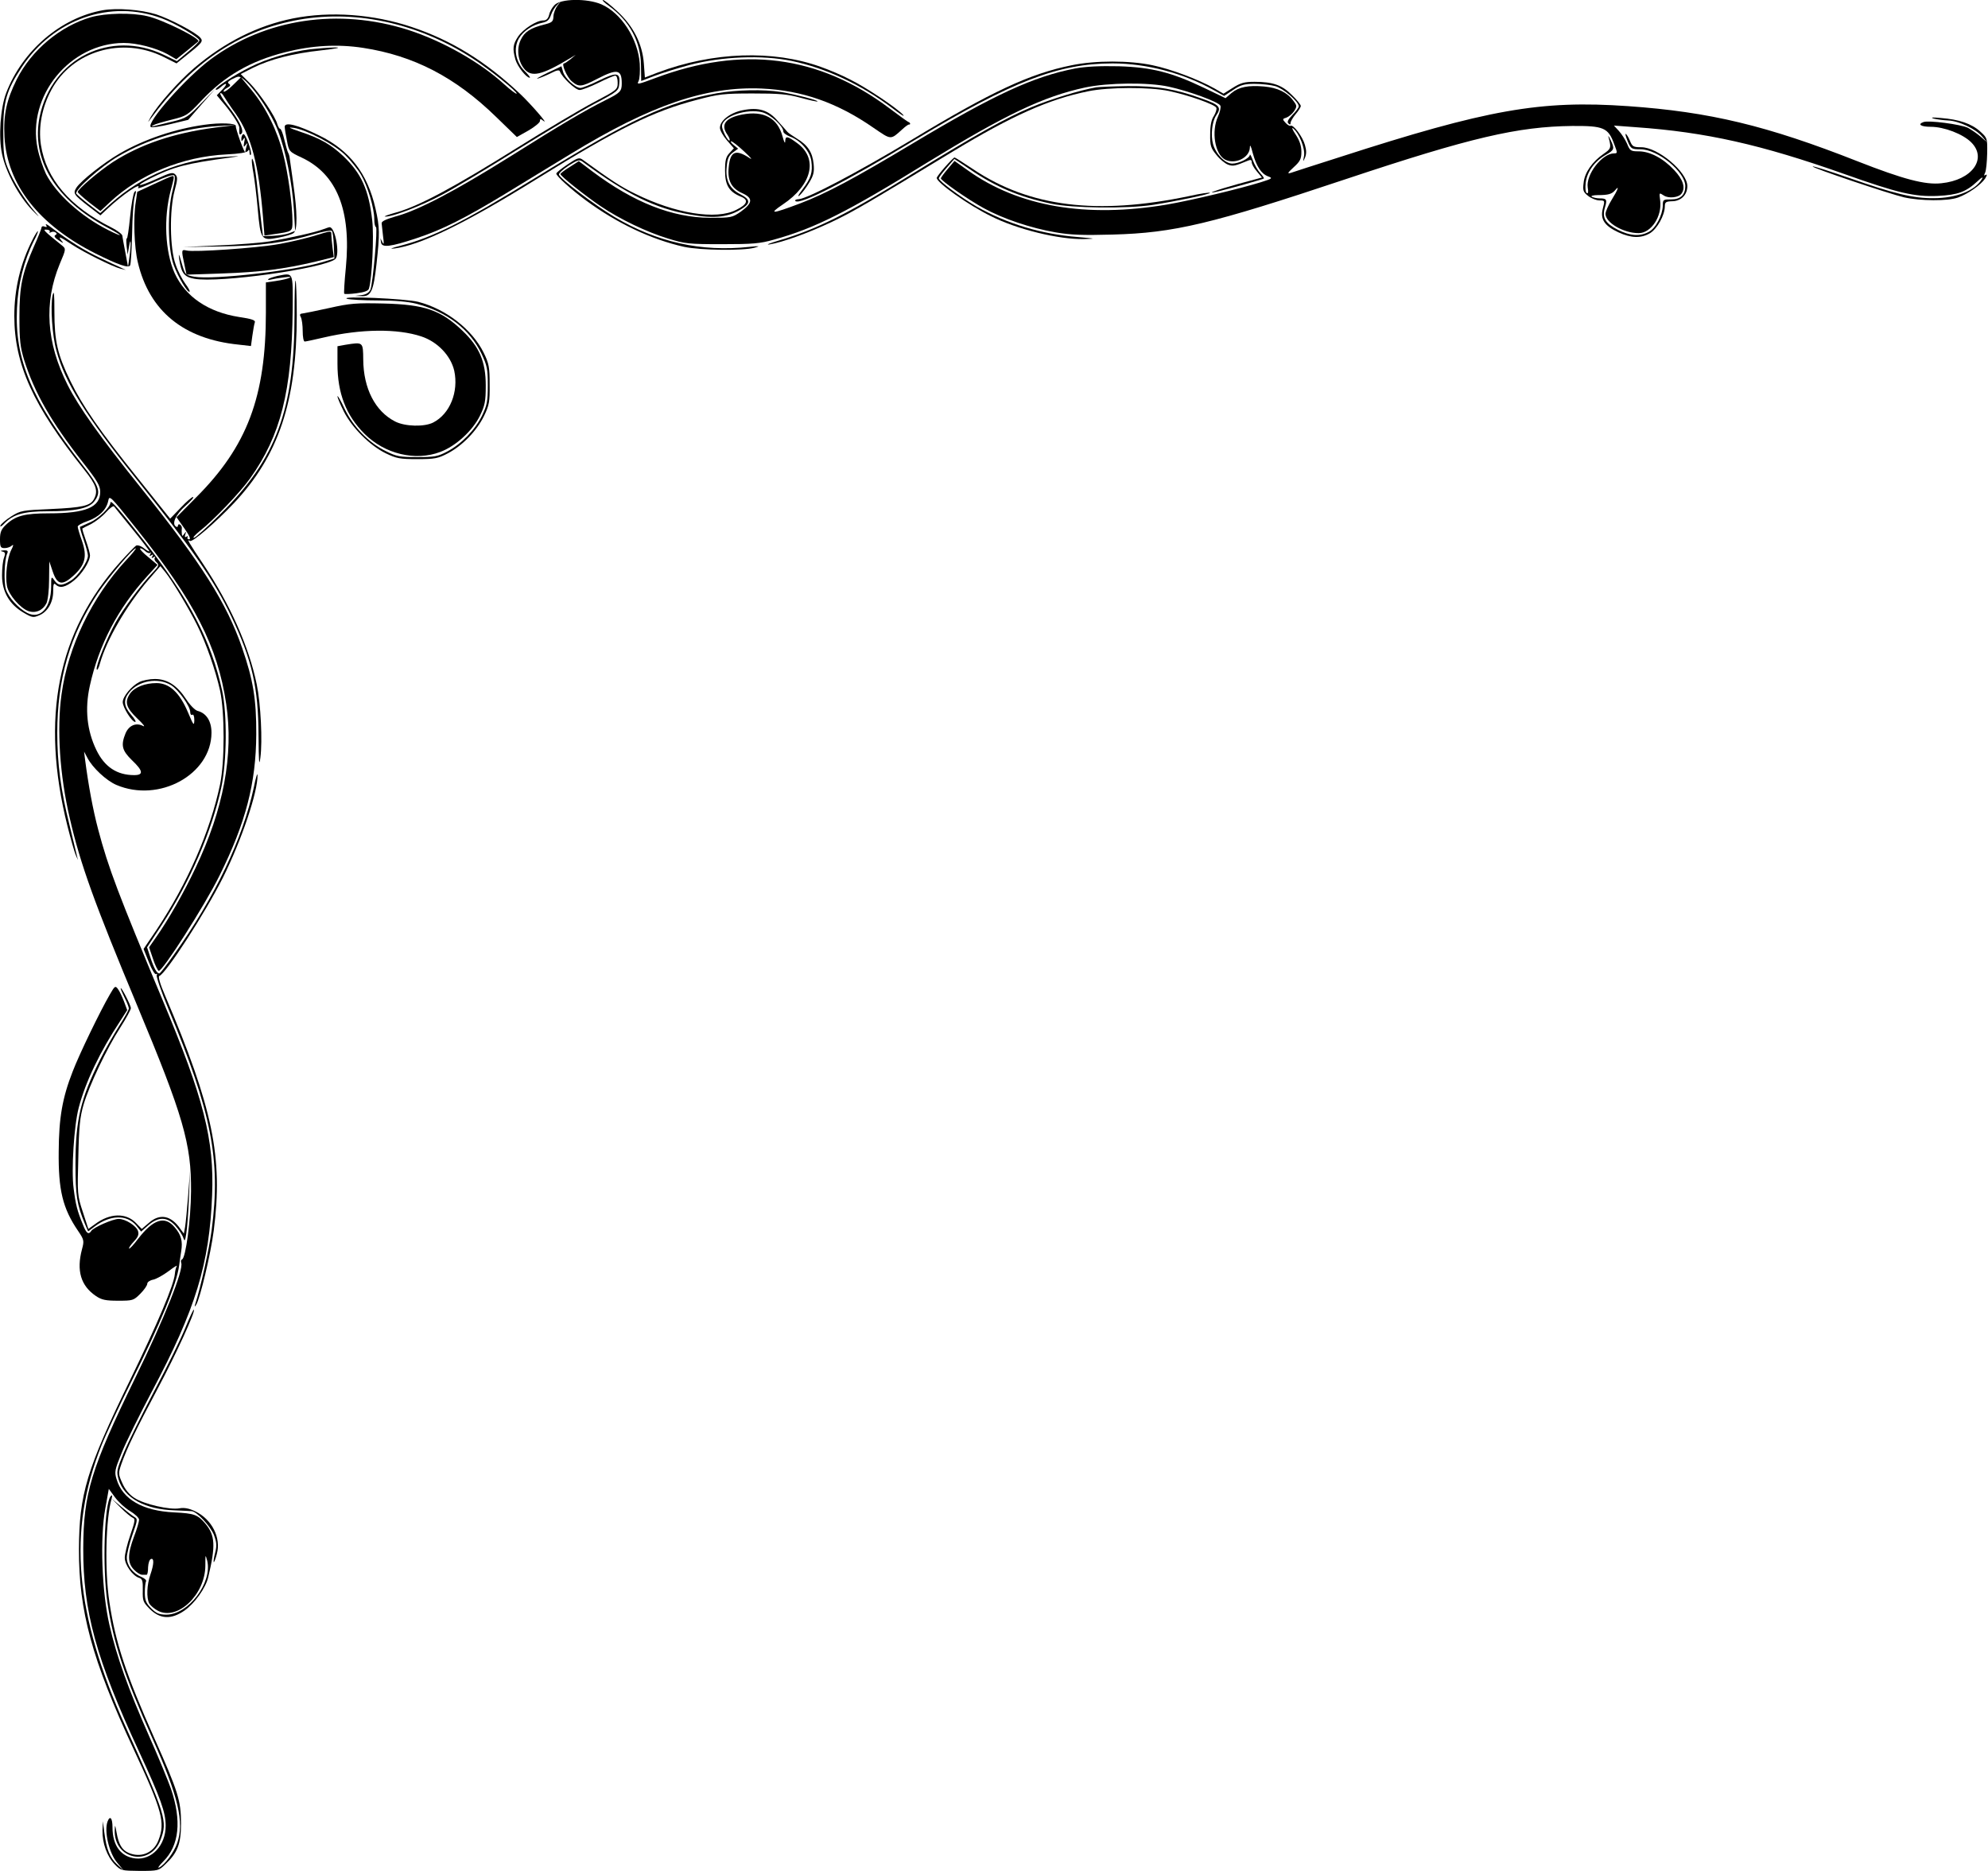 <?xml version="1.0" standalone="no"?>
<!DOCTYPE svg PUBLIC "-//W3C//DTD SVG 20010904//EN"
 "http://www.w3.org/TR/2001/REC-SVG-20010904/DTD/svg10.dtd">
<svg version="1.0" xmlns="http://www.w3.org/2000/svg"
 width="972pt" height="915pt" viewBox="0 0 972 915"
 preserveAspectRatio="xMidYMid meet">
<g transform="translate(0,915) scale(0.1,-0.1)"
fill="#000000" stroke="none">
<path d="M2711 9125 c-11 -11 -23 -32 -26 -47 -5 -20 -14 -28 -29 -28 -33 0
-98 -42 -123 -79 -25 -38 -28 -58 -13 -112 10 -34 53 -89 70 -89 5 0 -7 15
-25 33 -44 44 -56 111 -28 159 21 36 68 68 116 77 23 5 33 14 41 38 6 18 20
40 31 50 19 18 19 18 1 -4 -10 -13 -19 -36 -20 -52 -1 -27 -6 -31 -45 -41 -68
-17 -97 -36 -115 -75 -21 -43 -14 -102 16 -140 35 -45 87 -33 223 49 l30 18
-25 -21 c-14 -11 -28 -21 -32 -21 -15 0 13 -66 37 -87 35 -30 47 -29 126 12
97 50 119 46 119 -23 0 -38 -7 -46 -80 -82 -101 -51 -206 -112 -470 -278 -267
-167 -446 -261 -555 -290 -48 -14 -70 -24 -69 -34 1 -8 4 -37 7 -64 5 -35 4
-43 -3 -29 l-10 20 3 -20 c3 -27 44 -23 173 20 127 42 236 97 437 219 86 53
228 139 315 192 394 241 665 333 937 321 197 -9 369 -69 546 -192 88 -60 82
-60 141 -7 14 13 29 24 32 23 9 -1 7 9 -1 12 -5 1 -47 32 -95 68 -345 259
-720 307 -1145 147 -83 -31 -91 -33 -81 -15 6 12 8 49 6 86 -9 122 -91 248
-188 290 -70 30 -200 28 -229 -4z"/>
<path d="M2976 9122 c103 -75 157 -176 158 -293 l1 -75 60 23 c33 13 112 38
175 55 158 42 358 50 501 20 167 -35 339 -115 491 -230 40 -31 64 -46 54 -34
-28 32 -181 135 -261 174 -38 20 -102 47 -142 61 -233 84 -527 74 -798 -28
l-62 -24 -5 68 c-7 96 -51 183 -129 255 -33 31 -65 56 -71 56 -6 0 7 -13 28
-28z"/>
<path d="M503 9100 c-206 -37 -394 -198 -473 -405 -28 -74 -38 -215 -20 -298
18 -87 81 -205 147 -274 32 -33 41 -40 20 -16 -54 62 -113 156 -139 222 -19
47 -22 75 -22 181 0 144 15 197 90 311 156 236 434 334 686 239 65 -24 183
-94 183 -108 0 -5 -25 -30 -55 -55 l-55 -46 -64 31 c-261 125 -547 -17 -607
-302 -43 -210 77 -407 330 -542 81 -43 83 -52 3 -12 -132 67 -252 176 -302
273 -14 30 -33 85 -41 124 -54 257 158 516 421 517 65 0 157 -24 214 -55 l43
-25 52 42 c28 23 53 43 55 45 17 12 -171 106 -249 124 -77 18 -203 15 -275 -5
-151 -44 -291 -161 -363 -304 -50 -101 -66 -172 -60 -282 13 -232 166 -429
446 -570 110 -55 160 -72 168 -58 4 6 8 77 10 157 1 80 7 161 13 180 8 26 8
32 -1 23 -6 -6 -16 -61 -22 -123 -6 -61 -13 -108 -16 -105 -3 2 -3 -14 -1 -37
l5 -42 7 40 c9 55 11 10 2 -51 l-7 -49 -13 70 c-8 39 -14 76 -15 83 -1 7 -24
25 -52 39 -205 103 -320 237 -346 405 -13 86 5 183 51 268 102 191 347 263
550 161 l62 -31 31 25 c95 75 101 82 86 100 -21 26 -149 93 -217 115 -75 23
-190 32 -260 20z"/>
<path d="M1433 9060 c-173 -35 -335 -116 -484 -243 -77 -66 -177 -179 -212
-239 -16 -30 -17 -31 0 -8 198 269 423 423 700 479 286 58 602 -8 873 -184 81
-52 223 -166 216 -173 -3 -2 -30 18 -61 46 -119 109 -302 212 -470 266 -340
108 -696 55 -965 -144 -120 -89 -315 -309 -293 -331 5 -4 47 2 96 14 l87 21
66 76 66 75 -69 -71 c-64 -66 -72 -72 -138 -88 -38 -9 -79 -19 -90 -22 -15 -4
-17 -3 -5 4 8 5 49 17 90 27 72 18 77 21 143 91 114 122 241 196 413 239 129
33 256 40 379 21 248 -38 451 -143 651 -338 l101 -98 57 32 c31 18 56 39 56
46 0 12 3 12 17 1 30 -23 -62 83 -114 132 -167 158 -335 262 -530 327 -188 63
-398 78 -580 42z"/>
<path d="M1515 8909 c-98 -13 -208 -45 -290 -86 -79 -39 -178 -104 -170 -111
3 -3 13 2 23 11 31 28 38 19 9 -11 l-27 -28 41 -49 c37 -45 70 -97 69 -110 -1
-33 1 -38 11 -28 14 14 -14 70 -70 140 -22 28 -37 54 -34 57 4 3 11 -3 17 -14
6 -10 32 -50 59 -87 76 -109 112 -248 133 -506 l7 -89 46 7 c91 13 91 13 91
61 0 81 -21 236 -45 329 -29 116 -84 228 -153 312 l-54 65 -39 -38 c-21 -21
-41 -35 -45 -32 -3 4 4 12 16 18 17 9 19 14 10 20 -9 6 -6 11 11 21 13 7 29
14 34 14 35 4 152 -155 194 -264 39 -101 69 -253 78 -385 l6 -105 -28 -11
c-16 -6 -52 -12 -79 -13 l-50 -2 -7 55 c-4 30 -12 106 -19 167 -6 62 -15 125
-20 140 -11 39 -12 6 -1 -53 5 -27 15 -105 21 -174 14 -154 17 -158 101 -142
33 6 67 16 75 23 19 15 18 100 -2 241 -9 62 -17 120 -18 128 -1 9 -5 20 -8 25
-3 6 -11 34 -18 63 -6 28 -16 52 -20 52 -4 0 -10 10 -14 23 -9 36 -84 148
-133 199 l-46 46 59 30 c84 42 196 71 336 86 72 8 100 14 68 14 -30 0 -86 -5
-125 -9z"/>
<path d="M5240 8831 c-204 -41 -391 -128 -785 -366 -263 -158 -506 -286 -550
-289 -13 0 -20 -5 -16 -9 21 -21 249 96 591 303 468 282 695 370 960 370 167
0 347 -48 495 -131 l50 -28 44 29 c37 25 54 30 105 30 34 0 79 -5 101 -11 39
-11 115 -76 115 -99 0 -6 -14 -25 -31 -42 -21 -22 -27 -34 -20 -41 8 -8 11 -7
11 2 0 7 11 26 25 43 14 16 25 34 25 40 0 6 -19 30 -43 53 -48 49 -94 65 -183
65 -49 0 -68 -5 -106 -29 l-46 -29 -43 25 c-80 45 -213 95 -304 114 -113 24
-279 24 -395 0z"/>
<path d="M2675 8793 c-38 -19 -59 -31 -45 -27 14 4 43 16 65 27 29 15 40 16
43 7 10 -28 75 -90 96 -90 12 0 53 16 92 35 38 19 75 35 82 35 7 0 12 -13 12
-34 0 -34 -3 -36 -115 -95 -63 -33 -235 -135 -382 -227 -304 -190 -474 -281
-583 -312 -41 -11 -67 -21 -57 -21 35 -2 173 51 275 105 56 29 221 128 365
218 145 90 317 193 383 228 117 62 119 64 122 101 5 53 -14 55 -100 13 -40
-20 -81 -36 -90 -36 -25 0 -77 48 -85 79 l-8 27 -70 -33z"/>
<path d="M5256 8815 c-202 -39 -394 -127 -791 -365 -294 -176 -423 -245 -554
-295 -138 -52 -155 -53 -84 -5 144 96 174 225 71 300 -49 36 -58 37 -59 8 0
-13 -6 -1 -13 25 -24 90 -92 127 -197 107 -82 -16 -107 -49 -73 -98 9 -13 14
-26 11 -29 -7 -6 -37 51 -37 70 0 47 121 88 197 68 41 -11 103 -68 103 -94 0
-7 15 -18 33 -25 51 -18 98 -73 104 -120 7 -56 -1 -82 -44 -139 -20 -26 -26
-39 -13 -28 12 11 33 39 47 63 21 35 25 52 21 91 -6 56 -28 91 -81 123 -21 13
-43 28 -47 33 -5 6 -25 29 -46 52 -46 55 -95 70 -173 54 -61 -12 -111 -51
-111 -86 0 -12 15 -39 34 -61 l34 -39 -21 -23 c-18 -19 -22 -36 -22 -87 0 -70
19 -102 76 -126 41 -16 34 -38 -21 -65 -98 -51 -300 -18 -495 79 -68 33 -117
65 -256 166 -17 12 -25 10 -74 -23 -30 -20 -55 -40 -55 -45 0 -12 73 -78 145
-131 152 -112 319 -191 480 -227 79 -17 289 -20 345 -4 29 8 24 9 -25 4 -237
-26 -454 23 -662 147 -98 59 -264 185 -270 206 -2 6 19 26 47 44 44 28 53 31
69 19 219 -162 355 -228 525 -258 122 -22 192 -13 259 32 37 25 34 43 -13 67
-53 27 -74 69 -67 134 3 39 10 55 30 70 l26 19 -22 18 c-12 10 -17 18 -12 18
6 0 35 -23 65 -51 30 -28 42 -42 25 -31 -68 45 -95 33 -102 -44 -7 -66 13
-104 67 -128 53 -24 50 -48 -8 -90 -42 -29 -48 -30 -150 -30 -186 1 -373 75
-576 227 l-66 50 -45 -29 c-25 -15 -45 -31 -45 -34 0 -10 125 -109 198 -158
93 -63 225 -126 327 -157 84 -26 102 -28 265 -28 149 0 187 3 253 22 200 55
359 135 752 378 380 233 566 322 770 366 113 24 310 26 410 4 97 -21 245 -75
252 -93 3 -8 -2 -31 -12 -53 -33 -73 -15 -183 34 -210 49 -26 120 8 122 58 0
18 5 10 14 -26 18 -65 41 -101 74 -114 25 -9 23 -11 -34 -29 -107 -33 -337
-88 -458 -109 -396 -67 -726 -11 -975 167 l-65 46 -33 -39 c-18 -21 -33 -42
-34 -46 0 -11 133 -104 210 -146 95 -52 229 -97 350 -118 75 -13 135 -15 280
-11 301 8 484 52 1140 271 612 204 841 257 1107 260 153 1 176 -8 205 -88 17
-44 17 -46 0 -46 -59 0 -139 -104 -129 -167 4 -22 2 -31 -5 -27 -6 4 -8 25 -5
50 6 53 43 105 97 136 44 25 45 30 25 73 -12 25 -14 25 -8 5 11 -43 9 -48 -26
-72 -55 -38 -93 -91 -98 -141 -5 -39 -2 -46 22 -65 15 -12 40 -22 55 -22 27 0
27 -1 17 -39 -14 -52 7 -85 76 -117 63 -29 111 -30 155 -4 35 22 71 87 72 130
0 22 5 25 37 26 42 1 73 31 73 74 0 69 -144 190 -225 190 -38 0 -44 3 -55 30
-7 17 -16 33 -21 35 -4 3 0 -13 9 -35 16 -38 19 -40 63 -40 85 0 219 -111 219
-180 0 -43 -23 -65 -69 -65 -39 0 -41 -1 -41 -30 -1 -47 -35 -112 -69 -129
-43 -23 -90 -20 -150 10 -62 32 -79 59 -64 109 12 39 9 45 -26 45 -14 0 -31 4
-38 8 -7 4 7 8 30 8 51 0 68 5 84 24 23 28 13 1 -17 -47 -16 -26 -30 -57 -30
-69 0 -43 88 -94 162 -94 61 0 116 83 105 161 -5 38 -5 38 18 23 24 -16 74
-10 87 10 20 29 7 68 -36 114 -54 58 -119 92 -174 92 -39 0 -43 3 -57 38 -9
20 -27 48 -40 62 l-24 26 107 -8 c342 -24 613 -85 1017 -228 264 -94 346 -113
459 -108 99 5 138 19 195 72 21 20 29 23 21 10 -34 -57 -126 -93 -235 -93
-100 -1 -192 21 -414 99 -96 33 -176 59 -178 56 -6 -6 374 -134 447 -151 81
-18 212 -19 263 -1 50 18 112 62 133 93 9 15 11 22 3 18 -9 -6 -10 -4 -3 11 5
10 9 53 10 94 1 74 1 75 -34 107 -42 38 -103 59 -192 66 -42 4 -54 3 -35 -3
17 -4 48 -8 70 -9 51 -2 133 -40 165 -77 l25 -29 -30 26 c-17 15 -45 34 -63
44 -35 17 -193 38 -218 28 -30 -11 -12 -23 36 -23 65 0 157 -35 198 -76 80
-80 4 -185 -146 -200 -79 -9 -187 20 -409 107 -444 175 -724 242 -1123 270
-429 30 -688 -16 -1412 -250 -117 -37 -224 -72 -236 -76 -20 -6 -17 -1 13 27
32 29 38 41 38 76 0 29 -9 55 -28 84 -16 24 -21 37 -12 30 30 -25 59 -99 53
-134 -6 -31 -5 -31 5 -8 7 18 7 35 -1 62 -11 40 -57 101 -70 93 -4 -2 -15 4
-24 14 -17 18 -16 20 4 26 11 4 28 18 37 31 15 24 15 27 -4 52 -30 41 -77 63
-142 69 -77 7 -124 -2 -160 -32 l-29 -25 -104 50 c-159 76 -256 101 -418 106
-93 2 -160 -1 -214 -11z"/>
<path d="M5360 8723 c-77 -13 -227 -59 -319 -98 -126 -53 -267 -132 -569 -318
-333 -206 -476 -277 -667 -334 -44 -13 -63 -21 -42 -18 62 10 185 54 302 109
106 50 185 97 595 346 288 174 468 255 662 294 98 20 300 21 393 1 95 -20 226
-66 232 -82 3 -7 -3 -25 -12 -40 -12 -17 -18 -47 -18 -89 -1 -56 3 -68 30
-101 16 -21 42 -42 57 -48 25 -9 34 -7 99 20 12 5 17 3 17 -8 0 -9 11 -29 25
-45 l25 -30 -118 -32 c-108 -30 -167 -52 -97 -36 48 11 220 59 224 63 3 1 -5
13 -17 26 -12 13 -28 41 -36 62 -8 22 -15 34 -15 28 -1 -17 -54 -43 -86 -43
-35 0 -80 46 -94 95 -12 44 -5 110 15 140 28 40 18 52 -70 83 -130 47 -219 62
-363 61 -70 -1 -139 -4 -153 -6z"/>
<path d="M3505 8694 c-245 -44 -425 -128 -885 -412 -349 -215 -499 -291 -660
-333 -47 -12 -59 -17 -32 -14 127 16 346 122 695 339 402 249 570 332 785 388
106 28 131 31 272 31 128 0 169 -3 234 -21 44 -12 81 -20 83 -18 6 5 -105 34
-177 46 -88 14 -218 11 -315 -6z"/>
<path d="M1000 8540 c-145 -20 -297 -72 -414 -140 -81 -47 -189 -133 -212
-167 -18 -29 -15 -34 62 -94 l55 -42 32 30 c75 71 173 137 152 104 -3 -6 33 8
81 30 53 24 90 37 96 31 6 -6 2 -34 -8 -73 -26 -97 -24 -285 5 -364 21 -59 70
-140 78 -131 3 3 -7 20 -21 39 -14 19 -36 60 -47 93 -29 78 -31 267 -5 363 15
55 15 66 3 78 -12 12 -25 9 -92 -22 -92 -41 -113 -40 -29 3 114 57 173 72 384
101 63 9 62 9 -20 4 -213 -12 -407 -92 -560 -230 l-50 -45 -55 42 c-31 24 -58
48 -62 53 -10 17 119 132 204 182 147 86 323 139 493 149 l85 5 -105 -13
c-202 -27 -362 -81 -499 -169 -68 -45 -171 -132 -171 -146 0 -3 25 -26 55 -50
l56 -43 47 44 c147 137 354 222 569 233 63 3 99 9 105 17 5 9 8 8 8 -6 0 -11
3 -17 6 -13 9 9 -26 108 -37 101 -5 -3 -9 -13 -9 -22 0 -15 2 -15 10 -2 8 11
9 7 4 -15 -4 -24 -3 -27 6 -15 10 13 11 12 6 -3 -3 -10 -6 -24 -7 -30 0 -7
-11 17 -24 52 -13 36 -23 69 -22 75 2 14 -78 17 -153 6z"/>
<path d="M1392 8531 c0 -9 5 -40 11 -69 10 -53 11 -54 73 -83 171 -81 242
-257 215 -538 -7 -68 -10 -125 -8 -127 2 -3 29 -2 60 2 39 5 58 12 61 23 15
51 25 254 16 333 -17 151 -53 230 -142 315 -61 57 -111 86 -213 120 -53 18
-60 22 -30 18 63 -9 199 -80 253 -133 26 -26 61 -69 77 -96 33 -56 65 -164 65
-218 0 -21 4 -38 8 -38 10 0 -15 -278 -27 -307 -7 -14 -21 -23 -43 -26 l-33
-4 32 -1 c47 -3 59 24 74 158 16 147 16 178 -5 270 -39 172 -126 285 -276 358
-104 51 -166 67 -168 43z"/>
<path d="M4621 8334 c-23 -26 -41 -50 -41 -54 0 -23 155 -133 265 -187 129
-65 331 -114 454 -112 62 2 61 2 -29 10 -179 14 -346 65 -493 148 -78 45 -187
126 -187 139 0 4 17 27 38 51 l38 44 75 -50 c127 -87 243 -136 399 -169 102
-22 370 -25 495 -6 117 18 286 54 281 59 -3 3 -49 -4 -103 -16 -449 -94 -779
-53 -1054 131 -48 32 -89 58 -92 58 -3 0 -24 -21 -46 -46z"/>
<path d="M753 8250 l-82 -38 -7 -49 c-13 -76 -8 -222 10 -296 56 -238 224
-375 492 -402 l61 -7 7 51 c4 28 9 57 12 65 4 10 -15 17 -77 26 -152 24 -262
99 -315 214 -47 105 -55 271 -19 406 17 63 18 70 8 69 -5 0 -45 -18 -90 -39z"/>
<path d="M225 8050 c6 -10 4 -12 -7 -8 -8 4 -15 1 -15 -5 -1 -7 -17 -48 -37
-92 -58 -133 -71 -193 -71 -345 0 -114 4 -147 23 -210 51 -161 132 -303 288
-502 70 -89 84 -113 84 -143 0 -75 -70 -105 -250 -105 -121 0 -165 -12 -212
-57 -22 -21 -28 -36 -28 -70 0 -38 3 -43 23 -43 13 0 29 6 36 13 8 7 7 -1 -4
-22 -20 -40 -30 -125 -21 -176 8 -43 65 -109 105 -123 35 -12 70 3 88 38 7 14
13 64 13 115 l1 90 17 -50 c22 -65 46 -70 101 -20 58 53 68 94 42 170 -12 33
-21 64 -21 70 0 6 22 18 48 27 56 20 92 55 101 98 6 30 8 28 135 -131 288
-360 400 -579 442 -861 37 -249 -13 -515 -150 -802 -56 -119 -133 -254 -193
-339 l-34 -49 19 -56 c10 -31 23 -57 28 -59 17 -6 225 319 298 467 128 258
178 452 179 690 1 168 -15 266 -69 422 -76 220 -198 412 -496 784 -200 249
-302 393 -357 501 -105 208 -117 403 -39 592 31 73 31 74 12 90 -93 75 -97 80
-76 78 11 0 18 -5 15 -11 -3 -5 -1 -6 5 -2 7 4 17 4 23 0 8 -5 8 -9 -1 -14 -7
-4 -2 -13 17 -25 24 -16 26 -16 14 -2 -20 25 -9 21 51 -19 58 -38 198 -108
238 -118 l25 -6 -25 12 c-14 6 -61 28 -105 49 -72 34 -146 80 -236 148 -18 14
-29 19 -24 11z"/>
<path d="M1580 8029 c-34 -14 -168 -44 -260 -59 -41 -7 -154 -16 -250 -20
l-175 -8 185 3 c195 3 310 18 455 60 44 13 83 20 87 16 5 -4 9 -36 10 -71 l3
-64 -56 -17 c-140 -43 -537 -88 -629 -72 -45 8 -45 9 -62 68 -13 45 -16 50
-12 20 10 -70 24 -89 74 -98 120 -22 632 50 689 96 25 21 0 159 -28 156 -3 0
-17 -5 -31 -10z"/>
<path d="M160 7980 c-60 -117 -90 -243 -90 -375 0 -237 93 -441 342 -752 59
-74 69 -104 47 -144 -17 -32 -56 -41 -210 -48 -139 -6 -148 -7 -194 -36 -27
-17 -50 -37 -53 -45 -3 -8 5 -5 18 9 44 46 96 61 212 61 137 0 201 14 228 47
36 46 27 74 -57 180 -249 319 -332 517 -320 766 5 118 34 232 83 330 14 26 22
47 19 47 -2 0 -14 -18 -25 -40z"/>
<path d="M1530 7995 c-41 -12 -118 -30 -170 -39 -106 -19 -413 -40 -447 -31
-26 6 -27 4 -12 -66 l11 -52 177 6 c180 6 299 21 455 58 l88 22 -6 45 c-3 25
-6 53 -6 63 0 22 5 23 -90 -6z"/>
<path d="M1357 7801 c-20 -5 -41 -11 -45 -16 -4 -4 2 -5 13 -2 11 3 40 8 65
11 60 8 21 -9 -42 -18 l-48 -7 0 -147 c0 -411 -91 -654 -341 -904 l-96 -97 38
-54 c25 -35 33 -54 24 -54 -8 0 -11 5 -8 10 3 6 1 7 -5 3 -8 -5 -10 -1 -6 11
5 15 4 16 -5 3 -9 -13 -11 -13 -12 0 -1 8 -1 20 0 27 1 6 -3 14 -9 18 -5 3
-10 1 -10 -5 0 -6 -4 -9 -9 -5 -23 13 -2 59 45 101 27 24 44 43 38 44 -6 0
-34 -24 -61 -53 l-51 -53 -156 195 c-190 236 -273 357 -331 476 -64 131 -79
198 -79 340 0 91 -2 110 -9 80 -11 -53 -2 -195 19 -270 41 -154 146 -322 385
-620 278 -347 386 -502 470 -679 102 -215 132 -347 133 -581 1 -132 3 -156 9
-110 11 82 2 263 -18 360 -38 183 -129 387 -259 583 -76 114 -84 128 -67 117
13 -7 126 91 215 185 218 232 307 497 307 919 0 90 -3 166 -6 169 -3 3 -5 -72
-5 -166 0 -464 -90 -706 -361 -974 -65 -65 -124 -118 -131 -118 -7 0 5 14 27
32 68 53 199 190 248 259 150 211 204 427 208 824 1 190 5 181 -74 166z"/>
<path d="M1697 7689 c12 -4 79 -8 150 -8 82 0 150 -6 188 -16 150 -39 262
-125 319 -244 28 -59 31 -76 31 -156 0 -78 -4 -97 -28 -147 -34 -70 -102 -140
-171 -176 -45 -24 -62 -27 -146 -27 -84 0 -102 3 -153 29 -83 40 -160 119
-202 207 -19 41 -35 68 -35 61 0 -7 14 -40 31 -74 40 -79 127 -166 204 -204
54 -26 70 -29 155 -29 85 0 101 3 149 28 72 38 141 109 177 182 26 54 29 70
28 155 0 84 -3 102 -29 155 -56 114 -184 214 -320 249 -63 16 -388 30 -348 15z"/>
<path d="M1610 7644 c-63 -14 -123 -26 -132 -27 -12 -1 -14 -6 -7 -18 5 -10 9
-40 9 -68 0 -28 4 -51 10 -51 5 0 47 9 94 20 180 42 359 44 476 5 79 -26 144
-94 161 -168 22 -103 -21 -211 -103 -253 -43 -22 -137 -20 -186 5 -98 50 -155
162 -156 303 -1 87 0 86 -88 72 l-38 -7 0 -86 c0 -144 42 -252 132 -342 99
-99 249 -135 370 -89 76 28 159 104 195 178 24 50 28 69 28 147 0 117 -31 189
-114 268 -106 101 -184 128 -386 133 -133 3 -163 1 -265 -22z"/>
<path d="M540 6693 c0 -23 -59 -80 -102 -98 -24 -11 -45 -20 -47 -21 -1 -2 6
-30 18 -63 12 -34 21 -69 21 -78 0 -29 -49 -101 -84 -122 -43 -27 -61 -26 -80
1 -15 22 -16 20 -16 -30 0 -104 -53 -162 -117 -129 -43 23 -91 75 -104 115
-11 35 -8 143 6 175 6 13 2 17 -16 16 -17 -1 -19 -3 -7 -6 14 -3 15 -9 8 -29
-6 -14 -10 -53 -10 -88 0 -79 36 -141 104 -181 42 -25 49 -26 77 -14 42 17 69
64 69 118 0 35 3 42 12 33 20 -20 48 -14 89 19 39 31 79 93 79 124 0 8 -9 41
-20 72 -11 31 -19 57 -17 59 1 1 20 11 43 22 22 12 56 38 73 58 18 20 36 33
39 27 4 -5 44 -55 90 -111 45 -55 82 -104 82 -107 0 -4 -12 3 -26 14 -15 12
-32 17 -39 13 -6 -4 -42 -41 -79 -82 -305 -340 -389 -760 -256 -1290 16 -63
34 -126 40 -140 l11 -25 -6 25 c-3 14 -19 79 -35 145 -43 172 -60 301 -60 451
0 265 62 478 200 686 52 76 169 216 184 217 4 1 -17 -27 -49 -60 -166 -180
-282 -420 -314 -653 -24 -169 -9 -397 40 -606 51 -224 122 -419 329 -915 226
-541 266 -678 264 -910 -1 -139 -26 -327 -44 -333 -5 -2 -7 -9 -4 -17 13 -33
-83 -273 -226 -565 -215 -441 -252 -562 -253 -830 -1 -308 62 -540 274 -997
104 -225 129 -295 129 -360 0 -96 -68 -169 -148 -160 -71 8 -112 63 -112 152
0 45 -12 60 -24 29 -18 -47 7 -155 47 -202 l31 -37 -32 29 c-35 33 -52 74 -62
156 l-7 55 -2 -46 c-1 -61 22 -126 60 -165 30 -31 33 -31 122 -32 90 0 93 1
125 32 60 56 77 100 77 201 0 109 -14 155 -130 415 -139 312 -190 466 -220
665 -24 158 -18 412 11 508 4 15 3 19 -4 12 -32 -32 -42 -350 -17 -520 30
-200 81 -354 221 -667 126 -282 156 -409 120 -511 -16 -45 -59 -103 -87 -118
-11 -6 -2 8 20 30 77 77 90 198 37 354 -14 40 -62 157 -107 258 -101 229 -159
389 -194 544 -37 161 -47 424 -20 570 l17 95 30 -41 c16 -22 49 -53 73 -67 25
-15 45 -34 45 -43 0 -9 -11 -47 -25 -83 -32 -86 -32 -129 0 -161 13 -14 31
-25 40 -25 8 0 18 0 22 0 4 0 7 17 7 37 1 20 7 38 14 40 16 6 15 -25 -3 -77
-17 -49 -20 -113 -5 -141 6 -10 25 -26 42 -35 96 -50 231 79 232 220 0 56 0
58 9 25 26 -108 -92 -264 -200 -264 -34 0 -49 6 -74 31 -25 26 -31 39 -31 77
0 25 3 50 6 55 3 6 -8 15 -24 22 -41 17 -70 56 -70 94 0 17 12 67 27 110 27
77 27 79 8 90 -10 6 -39 29 -64 50 l-46 39 45 -45 c25 -25 52 -47 60 -50 12
-4 10 -18 -13 -84 -15 -43 -27 -93 -27 -111 0 -34 38 -88 70 -98 16 -5 19 -15
18 -61 -1 -51 1 -58 35 -92 50 -49 104 -52 169 -7 50 35 104 111 116 163 37
155 34 204 -14 262 -38 44 -53 50 -152 55 -154 7 -253 64 -282 162 -11 35 -9
46 24 127 19 49 87 186 150 305 212 399 280 620 293 957 11 271 -41 474 -242
954 -216 517 -265 645 -315 834 -26 98 -48 218 -64 341 l-5 40 16 -30 c25 -49
93 -112 142 -133 209 -89 464 51 465 255 0 57 -25 96 -68 107 -12 3 -37 28
-55 56 -45 69 -93 100 -154 100 -26 0 -61 -7 -76 -15 -38 -19 -81 -71 -81 -98
0 -26 45 -97 61 -97 6 0 -3 16 -20 35 -36 42 -39 72 -10 109 46 58 141 75 205
36 37 -23 94 -103 94 -132 0 -11 5 -16 10 -13 6 4 10 -7 10 -27 -1 -29 -4 -25
-31 39 -41 97 -91 143 -154 143 -56 0 -107 -20 -129 -51 -28 -41 -20 -69 35
-122 28 -26 41 -43 29 -37 -34 18 -69 4 -86 -35 -24 -59 -18 -84 31 -132 55
-52 58 -73 11 -73 -84 0 -145 40 -185 123 -46 95 -57 200 -32 313 44 201 138
380 281 537 l50 55 -45 38 c-25 20 -43 39 -40 42 3 3 13 -2 23 -11 10 -10 22
-14 27 -10 4 5 5 2 0 -6 -6 -10 -4 -12 5 -6 9 6 11 4 5 -5 -6 -9 -4 -11 5 -5
8 5 11 4 7 -2 -4 -6 0 -16 9 -23 13 -12 11 -18 -19 -49 -55 -57 -145 -178
-182 -245 -43 -77 -98 -214 -92 -229 2 -7 10 7 16 30 32 114 128 280 236 407
l59 68 23 -28 c33 -40 114 -175 156 -259 45 -90 91 -223 113 -322 23 -106 23
-348 0 -458 -48 -229 -159 -484 -311 -712 l-63 -93 26 -65 c14 -36 30 -62 35
-58 6 3 7 1 3 -5 -3 -6 22 -80 57 -164 212 -508 257 -739 212 -1082 -13 -96
-53 -277 -80 -361 -5 -16 -4 -17 4 -5 19 30 71 247 86 363 46 357 -4 599 -237
1147 -26 60 -36 96 -29 98 32 11 225 309 311 481 91 182 171 420 169 501 0 14
-9 -13 -18 -60 -54 -251 -189 -534 -390 -817 -36 -51 -68 -93 -72 -93 -12 0
-26 25 -43 76 l-17 52 71 108 c138 211 246 460 292 674 27 125 29 358 4 473
-53 243 -160 448 -383 734 -117 149 -162 201 -163 186z"/>
<path d="M538 4289 c-49 -84 -151 -295 -183 -379 -50 -128 -67 -225 -68 -390
-2 -188 19 -278 95 -389 29 -43 30 -48 19 -89 -28 -105 -6 -179 68 -229 28
-19 48 -23 108 -23 72 0 76 1 109 34 19 19 34 41 34 49 0 8 13 17 29 20 15 3
49 22 76 42 26 20 44 31 39 24 -4 -7 -8 -24 -9 -38 -5 -54 -82 -237 -220 -521
-211 -433 -248 -556 -249 -825 -1 -302 64 -540 265 -973 144 -309 158 -363
123 -452 -24 -61 -87 -86 -147 -59 -31 14 -47 42 -57 98 -7 40 -8 42 -9 13 -5
-144 173 -182 224 -48 35 91 26 120 -170 551 -250 553 -286 959 -119 1377 20
51 85 190 144 308 147 294 224 481 236 573 2 17 7 49 10 69 8 49 0 80 -32 117
-48 58 -105 40 -180 -58 -21 -28 -40 -48 -43 -46 -2 3 8 18 23 34 21 22 26 35
21 51 -8 26 -61 60 -95 60 -28 0 -124 -42 -134 -59 -13 -20 -24 -12 -41 32
-27 66 -35 96 -45 176 -12 89 2 309 25 395 33 126 104 274 203 424 l34 53 -16
43 c-9 23 -22 51 -30 61 -12 16 -15 14 -38 -26z"/>
<path d="M590 4317 c0 -4 9 -25 20 -47 11 -22 20 -45 20 -51 0 -7 -22 -46 -49
-88 -26 -42 -68 -114 -91 -161 -96 -191 -121 -296 -121 -514 0 -151 7 -196 46
-290 l16 -37 32 24 c75 57 157 59 202 6 l25 -31 35 31 c50 43 93 42 133 -3 17
-19 34 -45 38 -58 7 -20 9 -17 15 22 4 25 10 104 13 175 l5 130 -9 -120 c-5
-66 -12 -135 -15 -154 l-6 -33 -17 23 c-46 67 -101 77 -155 29 l-34 -29 -28
29 c-49 51 -128 49 -201 -6 l-32 -23 -27 83 c-27 82 -27 88 -22 267 3 150 8
198 26 259 28 94 112 272 180 377 28 44 51 86 51 94 -1 15 -49 109 -50 96z"/>
<path d="M906 2657 c-20 -50 -88 -189 -151 -307 -62 -118 -130 -255 -150 -304
-35 -84 -36 -92 -25 -130 27 -91 130 -147 275 -151 39 -2 76 -3 82 -4 26 -2
92 -74 109 -116 13 -36 15 -52 6 -87 -6 -23 -9 -44 -7 -46 2 -2 9 15 15 39 22
80 -24 170 -105 209 -31 15 -54 19 -77 15 -47 -9 -175 20 -221 51 -25 16 -46
42 -59 72 -20 45 -20 48 -4 95 27 76 71 168 177 367 92 173 185 377 177 386
-3 2 -21 -38 -42 -89z"/>
</g>
</svg>
